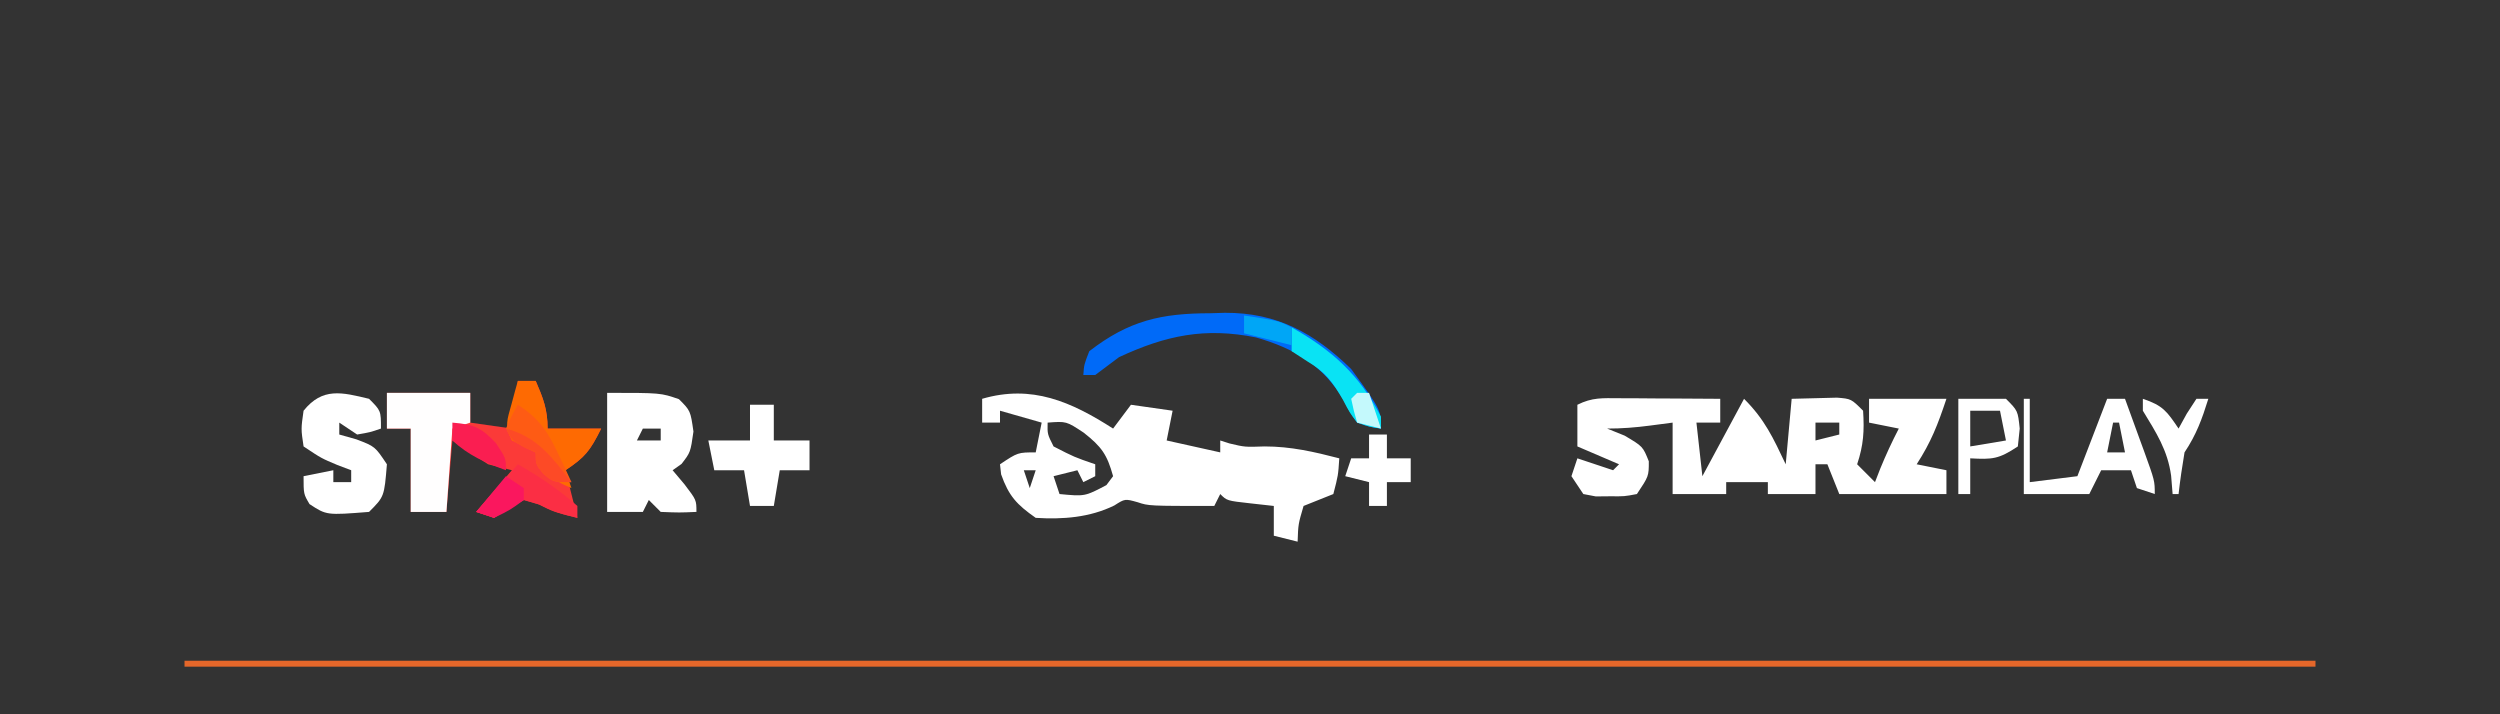 <?xml version="1.0" encoding="UTF-8"?>
<svg version="1.1" xmlns="http://www.w3.org/2000/svg" width="420" height="120">
<rect width="100%" height="100%" fill="#333333" stroke="none"/>
<path d="M0 0 C0.986 0.003 1.972 0.006 2.988 0.01 C4.021 0.018 5.053 0.027 6.117 0.035 C7.678 0.042 7.678 0.042 9.27 0.049 C11.844 0.061 14.418 0.077 16.992 0.098 C16.992 1.418 16.992 2.738 16.992 4.098 C15.672 4.098 14.352 4.098 12.992 4.098 C13.322 7.068 13.652 10.038 13.992 13.098 C16.302 8.808 18.612 4.518 20.992 0.098 C24.498 3.604 25.876 6.647 27.992 11.098 C28.322 7.468 28.652 3.838 28.992 0.098 C30.601 0.056 32.21 0.015 33.867 -0.027 C35.225 -0.062 35.225 -0.062 36.609 -0.098 C38.992 0.098 38.992 0.098 40.992 2.098 C41.209 5.494 41.073 7.855 39.992 11.098 C40.982 12.088 41.972 13.078 42.992 14.098 C43.425 12.984 43.425 12.984 43.867 11.848 C44.815 9.53 45.841 7.318 46.992 5.098 C44.517 4.603 44.517 4.603 41.992 4.098 C41.992 2.778 41.992 1.458 41.992 0.098 C46.282 0.098 50.572 0.098 54.992 0.098 C53.531 4.482 52.409 7.363 49.992 11.098 C52.467 11.593 52.467 11.593 54.992 12.098 C54.992 13.418 54.992 14.738 54.992 16.098 C49.052 16.098 43.112 16.098 36.992 16.098 C36.332 14.448 35.672 12.798 34.992 11.098 C34.332 11.098 33.672 11.098 32.992 11.098 C32.992 12.748 32.992 14.398 32.992 16.098 C30.352 16.098 27.712 16.098 24.992 16.098 C24.992 15.438 24.992 14.778 24.992 14.098 C22.682 14.098 20.372 14.098 17.992 14.098 C17.992 14.758 17.992 15.418 17.992 16.098 C15.022 16.098 12.052 16.098 8.992 16.098 C8.992 12.138 8.992 8.178 8.992 4.098 C7.734 4.263 6.476 4.428 5.18 4.598 C2.728 4.919 0.476 5.098 -2.008 5.098 C-1.038 5.49 -0.069 5.881 0.93 6.285 C3.992 8.098 3.992 8.098 4.992 10.598 C4.992 13.098 4.992 13.098 2.992 16.098 C0.898 16.496 0.898 16.496 -1.508 16.473 C-2.302 16.48 -3.096 16.488 -3.914 16.496 C-4.605 16.365 -5.296 16.233 -6.008 16.098 C-6.668 15.108 -7.328 14.118 -8.008 13.098 C-7.678 12.108 -7.348 11.118 -7.008 10.098 C-5.028 10.758 -3.048 11.418 -1.008 12.098 C-0.678 11.768 -0.348 11.438 -0.008 11.098 C-2.318 10.108 -4.628 9.118 -7.008 8.098 C-7.008 5.788 -7.008 3.478 -7.008 1.098 C-4.503 -0.155 -2.799 -0.016 0 0 Z M32.992 4.098 C32.992 5.088 32.992 6.078 32.992 7.098 C34.312 6.768 35.632 6.438 36.992 6.098 C36.992 5.438 36.992 4.778 36.992 4.098 C35.672 4.098 34.352 4.098 32.992 4.098 Z M20.992 8.098 C21.992 10.098 21.992 10.098 21.992 10.098 Z " fill="#FFFFFF" transform="translate(272.008,66.902)"/>
<path d="M0 0 C0.99 -1.32 1.98 -2.64 3 -4 C5.31 -3.67 7.62 -3.34 10 -3 C9.67 -1.35 9.34 0.3 9 2 C13.455 2.99 13.455 2.99 18 4 C18 3.34 18 2.68 18 2 C18.516 2.165 19.031 2.33 19.562 2.5 C22.147 3.115 22.147 3.115 25.438 3 C29.86 3 33.745 3.897 38 5 C37.812 7.875 37.812 7.875 37 11 C35.333 11.667 33.667 12.333 32 13 C31.102 16.053 31.102 16.053 31 19 C29.68 18.67 28.36 18.34 27 18 C27 16.35 27 14.7 27 13 C25.701 12.856 24.401 12.711 23.062 12.562 C19.125 12.125 19.125 12.125 18 11 C17.67 11.66 17.34 12.32 17 13 C6 13 6 13 4.125 12.375 C1.99 11.778 1.99 11.778 0.207 12.918 C-3.932 14.947 -8.437 15.284 -13 15 C-16.178 12.776 -17.534 11.325 -18.812 7.688 C-18.874 7.131 -18.936 6.574 -19 6 C-16 4 -16 4 -13 4 C-12.67 2.35 -12.34 0.7 -12 -1 C-14.31 -1.66 -16.62 -2.32 -19 -3 C-19 -2.34 -19 -1.68 -19 -1 C-19.99 -1 -20.98 -1 -22 -1 C-22 -2.32 -22 -3.64 -22 -5 C-13.637 -7.443 -7.049 -4.516 0 0 Z M-11 -1 C-11.043 0.931 -11.043 0.931 -10 3 C-6.512 4.793 -6.512 4.793 -3 6 C-3 6.66 -3 7.32 -3 8 C-3.99 8.495 -3.99 8.495 -5 9 C-5.33 8.34 -5.66 7.68 -6 7 C-7.32 7.33 -8.64 7.66 -10 8 C-9.67 8.99 -9.34 9.98 -9 11 C-4.743 11.407 -4.743 11.407 -1.125 9.5 C-0.754 9.005 -0.383 8.51 0 8 C-1.009 4.366 -1.916 3.066 -4.938 0.688 C-7.855 -1.241 -7.855 -1.241 -11 -1 Z M-15 7 C-14.67 7.99 -14.34 8.98 -14 10 C-13.67 9.01 -13.34 8.02 -13 7 C-13.66 7 -14.32 7 -15 7 Z M28 7 C29 9 29 9 29 9 Z " fill="#FFFFFF" transform="translate(187,72)"/>
<path d="M0 0 C0.99 0 1.98 0 3 0 C4.257 2.906 5 4.796 5 8 C7.97 8 10.94 8 14 8 C12.117 11.767 11.309 12.794 8 15 C8.66 17.64 9.32 20.28 10 23 C6 22 6 22 3.562 20.75 C2.717 20.503 1.871 20.255 1 20 C-1.624 21.391 -1.624 21.391 -4 23 C-4.99 22.67 -5.98 22.34 -7 22 C-4.03 18.535 -4.03 18.535 -1 15 C-2.32 14.67 -3.64 14.34 -5 14 C-7.03 12.712 -9.035 11.384 -11 10 C-11.33 13.96 -11.66 17.92 -12 22 C-13.98 22 -15.96 22 -18 22 C-18 17.38 -18 12.76 -18 8 C-19.32 8 -20.64 8 -22 8 C-22 6.02 -22 4.04 -22 2 C-17.38 2 -12.76 2 -8 2 C-8 3.65 -8 5.3 -8 7 C-5.69 7.33 -3.38 7.66 -1 8 C-0.67 5.36 -0.34 2.72 0 0 Z " fill="#FB3A38" transform="translate(87,64)"/>
<path d="M0 0 C118.14 0 236.28 0 358 0 C358 0.33 358 0.66 358 1 C239.86 1 121.72 1 0 1 C0 0.67 0 0.34 0 0 Z " fill="#E5672A" transform="translate(31,111)"/>
<path d="M0 0 C9 0 9 0 12.062 1.062 C14 3 14 3 14.5 6.5 C14 10 14 10 12.5 11.938 C12.005 12.288 11.51 12.639 11 13 C11.66 13.784 12.32 14.568 13 15.375 C15 18 15 18 15 20 C12.125 20.125 12.125 20.125 9 20 C8.34 19.34 7.68 18.68 7 18 C6.67 18.66 6.34 19.32 6 20 C4.02 20 2.04 20 0 20 C0 13.4 0 6.8 0 0 Z M6 6 C5.67 6.66 5.34 7.32 5 8 C6.32 8 7.64 8 9 8 C9 7.34 9 6.68 9 6 C8.01 6 7.02 6 6 6 Z " fill="#FFFFFF" transform="translate(102,66)"/>
<path d="M0 0 C2 2 2 2 2 5 C0.188 5.625 0.188 5.625 -2 6 C-2.99 5.34 -3.98 4.68 -5 4 C-5 4.66 -5 5.32 -5 6 C-4.051 6.268 -3.103 6.536 -2.125 6.812 C1 8 1 8 3 11 C2.556 16.444 2.556 16.444 0 19 C-7.137 19.566 -7.137 19.566 -10 17.688 C-11 16 -11 16 -11 13 C-9.35 12.67 -7.7 12.34 -6 12 C-6 12.66 -6 13.32 -6 14 C-5.01 14 -4.02 14 -3 14 C-3 13.34 -3 12.68 -3 12 C-4.145 11.567 -4.145 11.567 -5.312 11.125 C-8 10 -8 10 -11 8 C-11.438 5.062 -11.438 5.062 -11 2 C-7.817 -1.947 -4.6 -1.107 0 0 Z " fill="#FFFFFF" transform="translate(62,67)"/>
<path d="M0 0 C4.62 0 9.24 0 14 0 C14 1.65 14 3.3 14 5 C13.01 5.33 12.02 5.66 11 6 C10.67 10.62 10.34 15.24 10 20 C8.02 20 6.04 20 4 20 C4 15.38 4 10.76 4 6 C2.68 6 1.36 6 0 6 C0 4.02 0 2.04 0 0 Z " fill="#FFFEFE" transform="translate(65,66)"/>
<path d="M0 0 C1.225 -0.037 1.225 -0.037 2.475 -0.074 C11.18 -0.116 17.487 3.313 23.688 9.375 C28.688 16.222 28.688 16.222 28.688 19.375 C26.828 19.109 26.828 19.109 24.688 18.375 C23.484 16.703 23.484 16.703 22.438 14.625 C19.009 8.775 14.136 5.899 7.688 4.062 C-0.891 2.347 -7.417 3.709 -15.312 7.375 C-16.65 8.369 -17.985 9.368 -19.312 10.375 C-19.973 10.375 -20.633 10.375 -21.312 10.375 C-21.188 8.625 -21.188 8.625 -20.312 6.375 C-13.624 1.207 -8.22 0.013 0 0 Z " fill="#006AF8" transform="translate(203.312,52.625)"/>
<path d="M0 0 C1.32 0 2.64 0 4 0 C4 1.98 4 3.96 4 6 C5.98 6 7.96 6 10 6 C10 7.65 10 9.3 10 11 C8.35 11 6.7 11 5 11 C4.67 12.98 4.34 14.96 4 17 C2.68 17 1.36 17 0 17 C-0.33 15.02 -0.66 13.04 -1 11 C-2.65 11 -4.3 11 -6 11 C-6.33 9.35 -6.66 7.7 -7 6 C-4.69 6 -2.38 6 0 6 C0 4.02 0 2.04 0 0 Z " fill="#FFFFFF" transform="translate(126,68)"/>
<path d="M0 0 C0.33 0 0.66 0 1 0 C1 4.62 1 9.24 1 14 C3.64 13.67 6.28 13.34 9 13 C10.65 8.71 12.3 4.42 14 0 C14.99 0 15.98 0 17 0 C17.837 2.29 18.67 4.582 19.5 6.875 C19.738 7.526 19.977 8.177 20.223 8.848 C22 13.773 22 13.773 22 16 C21.01 15.67 20.02 15.34 19 15 C18.67 14.01 18.34 13.02 18 12 C16.35 12 14.7 12 13 12 C12.34 13.32 11.68 14.64 11 16 C7.37 16 3.74 16 0 16 C0 10.72 0 5.44 0 0 Z M15 4 C14.67 5.65 14.34 7.3 14 9 C14.99 9 15.98 9 17 9 C16.67 7.35 16.34 5.7 16 4 C15.67 4 15.34 4 15 4 Z " fill="#FFFFFF" transform="translate(340,67)"/>
<path d="M0 0 C0.99 0 1.98 0 3 0 C4.257 2.906 5 4.796 5 8 C7.97 8 10.94 8 14 8 C12.117 11.767 11.309 12.794 8 15 C8.33 15.99 8.66 16.98 9 18 C5.456 16.582 4.662 15.324 3 12 C0.983 10.866 0.983 10.866 -1 10 C-2.274 7.453 -1.802 6.572 -1.062 3.875 C-0.868 3.151 -0.673 2.426 -0.473 1.68 C-0.317 1.125 -0.161 0.571 0 0 Z " fill="#FE6A02" transform="translate(87,64)"/>
<path d="M0 0 C2.64 0 5.28 0 8 0 C10 2 10 2 10.312 5 C10.158 6.485 10.158 6.485 10 8 C6.772 10.152 5.716 10.201 2 10 C2 11.98 2 13.96 2 16 C1.34 16 0.68 16 0 16 C0 10.72 0 5.44 0 0 Z M2 2 C2 3.98 2 5.96 2 8 C3.98 7.67 5.96 7.34 8 7 C7.67 5.35 7.34 3.7 7 2 C5.35 2 3.7 2 2 2 Z " fill="#FFFFFF" transform="translate(329,67)"/>
<path d="M0 0 C0.99 0 1.98 0 3 0 C3 1.32 3 2.64 3 4 C4.32 4 5.64 4 7 4 C7 5.32 7 6.64 7 8 C5.68 8 4.36 8 3 8 C3 9.32 3 10.64 3 12 C2.01 12 1.02 12 0 12 C0 10.68 0 9.36 0 8 C-1.32 7.67 -2.64 7.34 -4 7 C-3.67 6.01 -3.34 5.02 -3 4 C-2.01 4 -1.02 4 0 4 C0 2.68 0 1.36 0 0 Z " fill="#FFFFFF" transform="translate(230,73)"/>
<path d="M0 0 C3.602 2.058 6.89 4.245 10 7 C10 7.66 10 8.32 10 9 C7.623 8.472 5.747 7.87 3.562 6.75 C2.717 6.503 1.871 6.255 1 6 C-1.624 7.391 -1.624 7.391 -4 9 C-4.99 8.67 -5.98 8.34 -7 8 C-4.69 5.36 -2.38 2.72 0 0 Z " fill="#FB2E44" transform="translate(87,78)"/>
<path d="M0 0 C6.8 3.853 11.413 7.966 15 15 C15 15.66 15 16.32 15 17 C13.148 16.738 13.148 16.738 11 16 C9.727 14.293 9.727 14.293 8.625 12.188 C6.938 9.24 5.626 7.471 2.688 5.75 C1.801 5.173 0.914 4.595 0 4 C0 2.68 0 1.36 0 0 Z " fill="#09E3F4" transform="translate(217,55)"/>
<path d="M0 0 C3.512 2.259 4.992 4.427 6.75 8.188 C7.392 9.539 7.392 9.539 8.047 10.918 C8.361 11.605 8.676 12.292 9 13 C6 13 6 13 4.312 11.625 C3 10 3 10 3 8 C2.041 7.567 2.041 7.567 1.062 7.125 C-1 6 -1 6 -2 4 C-1.062 1.875 -1.062 1.875 0 0 Z " fill="#FE5B14" transform="translate(87,68)"/>
<path d="M0 0 C3.399 1.133 4.053 2.125 6 5 C6.454 4.175 6.907 3.35 7.375 2.5 C7.911 1.675 8.447 0.85 9 0 C9.66 0 10.32 0 11 0 C9.941 3.403 8.991 6.014 7 9 C6.606 11.324 6.265 13.658 6 16 C5.67 16 5.34 16 5 16 C4.876 14.484 4.876 14.484 4.75 12.938 C4.162 8.622 2.244 5.691 0 2 C0 1.34 0 0.68 0 0 Z " fill="#FFFFFF" transform="translate(360,67)"/>
<path d="M0 0 C3.588 0.299 4.782 0.77 7.312 3.438 C9 6 9 6 9 8 C5.568 6.761 2.697 5.497 0 3 C0 2.01 0 1.02 0 0 Z " fill="#FA1E51" transform="translate(76,71)"/>
<path d="M0 0 C0.99 0.66 1.98 1.32 3 2 C3 2.66 3 3.32 3 4 C0.688 5.688 0.688 5.688 -2 7 C-2.99 6.67 -3.98 6.34 -5 6 C-3.35 4.02 -1.7 2.04 0 0 Z " fill="#FA175E" transform="translate(85,80)"/>
<path d="M0 0 C5.292 1.401 7.775 4.855 11 9 C8 9 8 9 6.312 7.625 C5 6 5 6 5 4 C4.361 3.711 3.721 3.422 3.062 3.125 C1 2 1 2 0 0 Z " fill="#FD4A26" transform="translate(85,72)"/>
<path d="M0 0 C5.75 0.875 5.75 0.875 8 2 C8 2.99 8 3.98 8 5 C5.36 4.34 2.72 3.68 0 3 C0 2.01 0 1.02 0 0 Z " fill="#00A6F6" transform="translate(209,53)"/>
<path d="M0 0 C0.66 0 1.32 0 2 0 C2.66 1.98 3.32 3.96 4 6 C2.68 5.67 1.36 5.34 0 5 C-0.562 3.062 -0.562 3.062 -1 1 C-0.67 0.67 -0.34 0.34 0 0 Z " fill="#C4F9FC" transform="translate(228,66)"/>
</svg>

